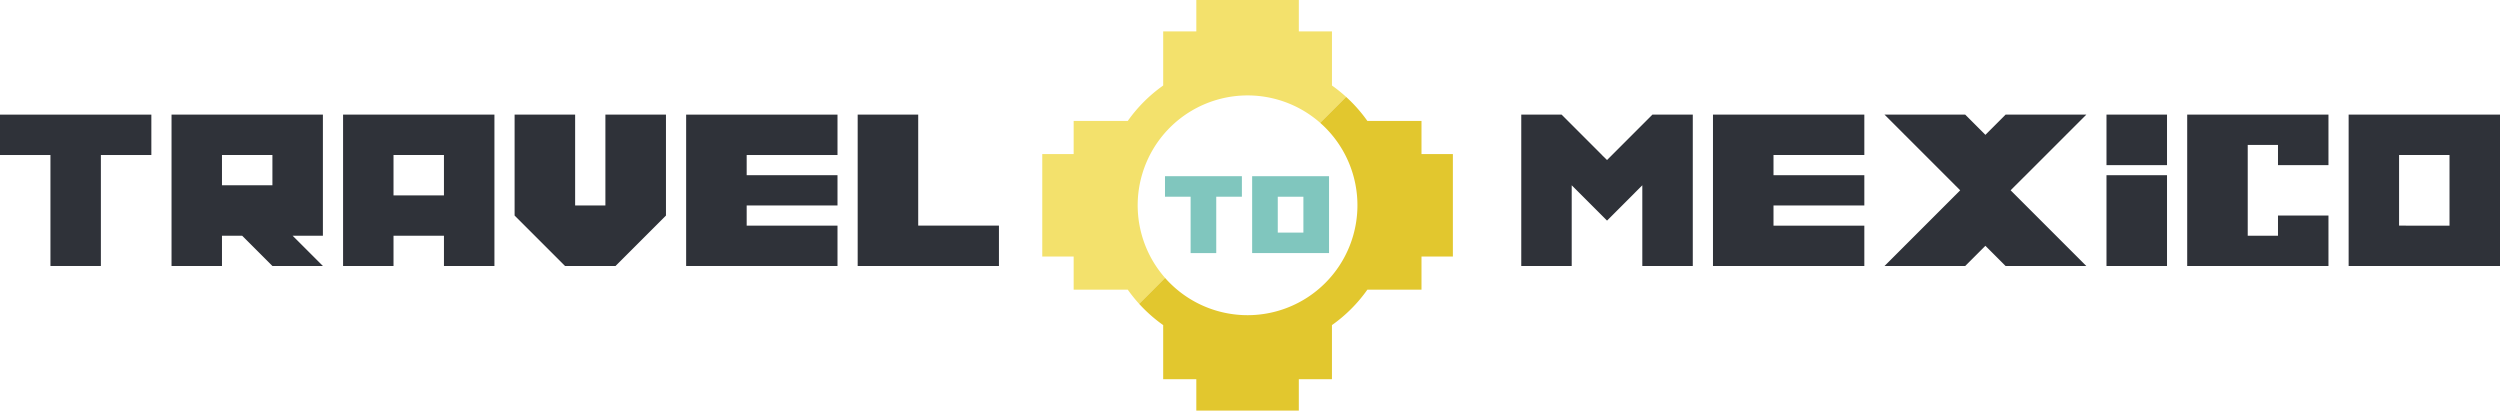 <svg id="Capa_1" data-name="Capa 1" xmlns="http://www.w3.org/2000/svg" width="321" height="53" viewBox="0 0 321 53"><defs><style>.cls-1{fill:#80c6be;}.cls-2{fill:#f3e16c;}.cls-3{fill:#e2c72e;}.cls-4{fill:#2f3239;}</style></defs><title>TM_FAQs Assets</title><path class="cls-1" d="M152.875,32.497V25.258h-3.29V22.623h9.874v2.635h-3.293V32.497Z"/><path class="cls-1" d="M160.775,32.497V22.623h9.874V32.497Zm6.581-2.632V25.258h-3.29v4.607Z"/><path class="cls-2" d="M144.808,37.197a18.912,18.912,0,0,0,1.456,1.812l3.329-3.329A14.11,14.11,0,0,1,169.506,15.766l3.329-3.329a18.879,18.879,0,0,0-1.811-1.456V4.03h-4.254V0H153.607V4.03h-4.254v6.951a18.914,18.914,0,0,0-4.545,4.545h-6.951V19.78h-4.03V32.943h4.03v4.254Z"/><path class="cls-3" d="M182.52,32.943h4.03V19.78h-4.03v-4.254H175.568a18.914,18.914,0,0,0-2.733-3.089l-3.329,3.329A14.11,14.11,0,1,1,149.592,35.68l-3.329,3.329a18.915,18.915,0,0,0,3.09,2.733v6.951h4.254v4.03h13.162v-4.03h4.254V41.742a18.91,18.91,0,0,0,4.545-4.545H182.52Z"/><path class="cls-4" d="M6.477,34.153V19.904H0V14.718H19.434v5.186H12.953V34.153Z"/><path class="cls-4" d="M22.025,34.153V14.718H41.46V30.267H37.569L41.46,34.153H34.978l-3.886-3.886H28.502V34.153ZM34.978,23.79V19.904H28.502V23.79Z"/><path class="cls-4" d="M44.05,34.153V14.718H63.485V34.153H57.004V30.267H50.527V34.153Zm12.953-9.067V19.904H50.527v5.181Z"/><path class="cls-4" d="M72.552,34.153l-6.477-6.476V14.718h7.772V26.381h3.886V14.718H85.51V27.677L79.029,34.153Z"/><path class="cls-4" d="M88.101,34.153V14.718h19.434v5.186H95.873v2.591h11.662v3.886H95.873v2.591h11.662V34.153Z"/><path class="cls-4" d="M110.126,34.153V14.718h7.772V28.971h10.367V34.153Z"/><path class="cls-4" d="M195.33,34.153V14.718h5.181l5.181,5.186v.005l.65.64,5.826-5.831h5.186V34.153h-6.481V23.79l-4.531,4.536L201.807,23.79V34.153Z"/><path class="cls-4" d="M219.946,34.153V14.718H239.38v5.186H227.718v2.591H239.38v3.886H227.718v2.591H239.38V34.153Z"/><path class="cls-4" d="M241.971,34.153l9.067-9.067h.005l.645-.65-9.717-9.717h10.363l2.591,2.595,2.591-2.595h10.367L258.81,23.79h-.005l-.641.645,9.717,9.717H257.515l-2.591-2.591-2.591,2.591Z"/><path class="cls-4" d="M270.473,21.2V14.718h7.772V21.2Zm0,12.953V22.495h7.772V34.153Z"/><path class="cls-4" d="M280.836,34.153V14.718h18.139V21.2h-6.481V18.609h-3.886v11.658h3.886V27.677h6.481V34.153Z"/><path class="cls-4" d="M301.565,34.153V14.718H321V34.153Zm12.953-5.181V19.904h-6.477v9.067Z"/></svg>